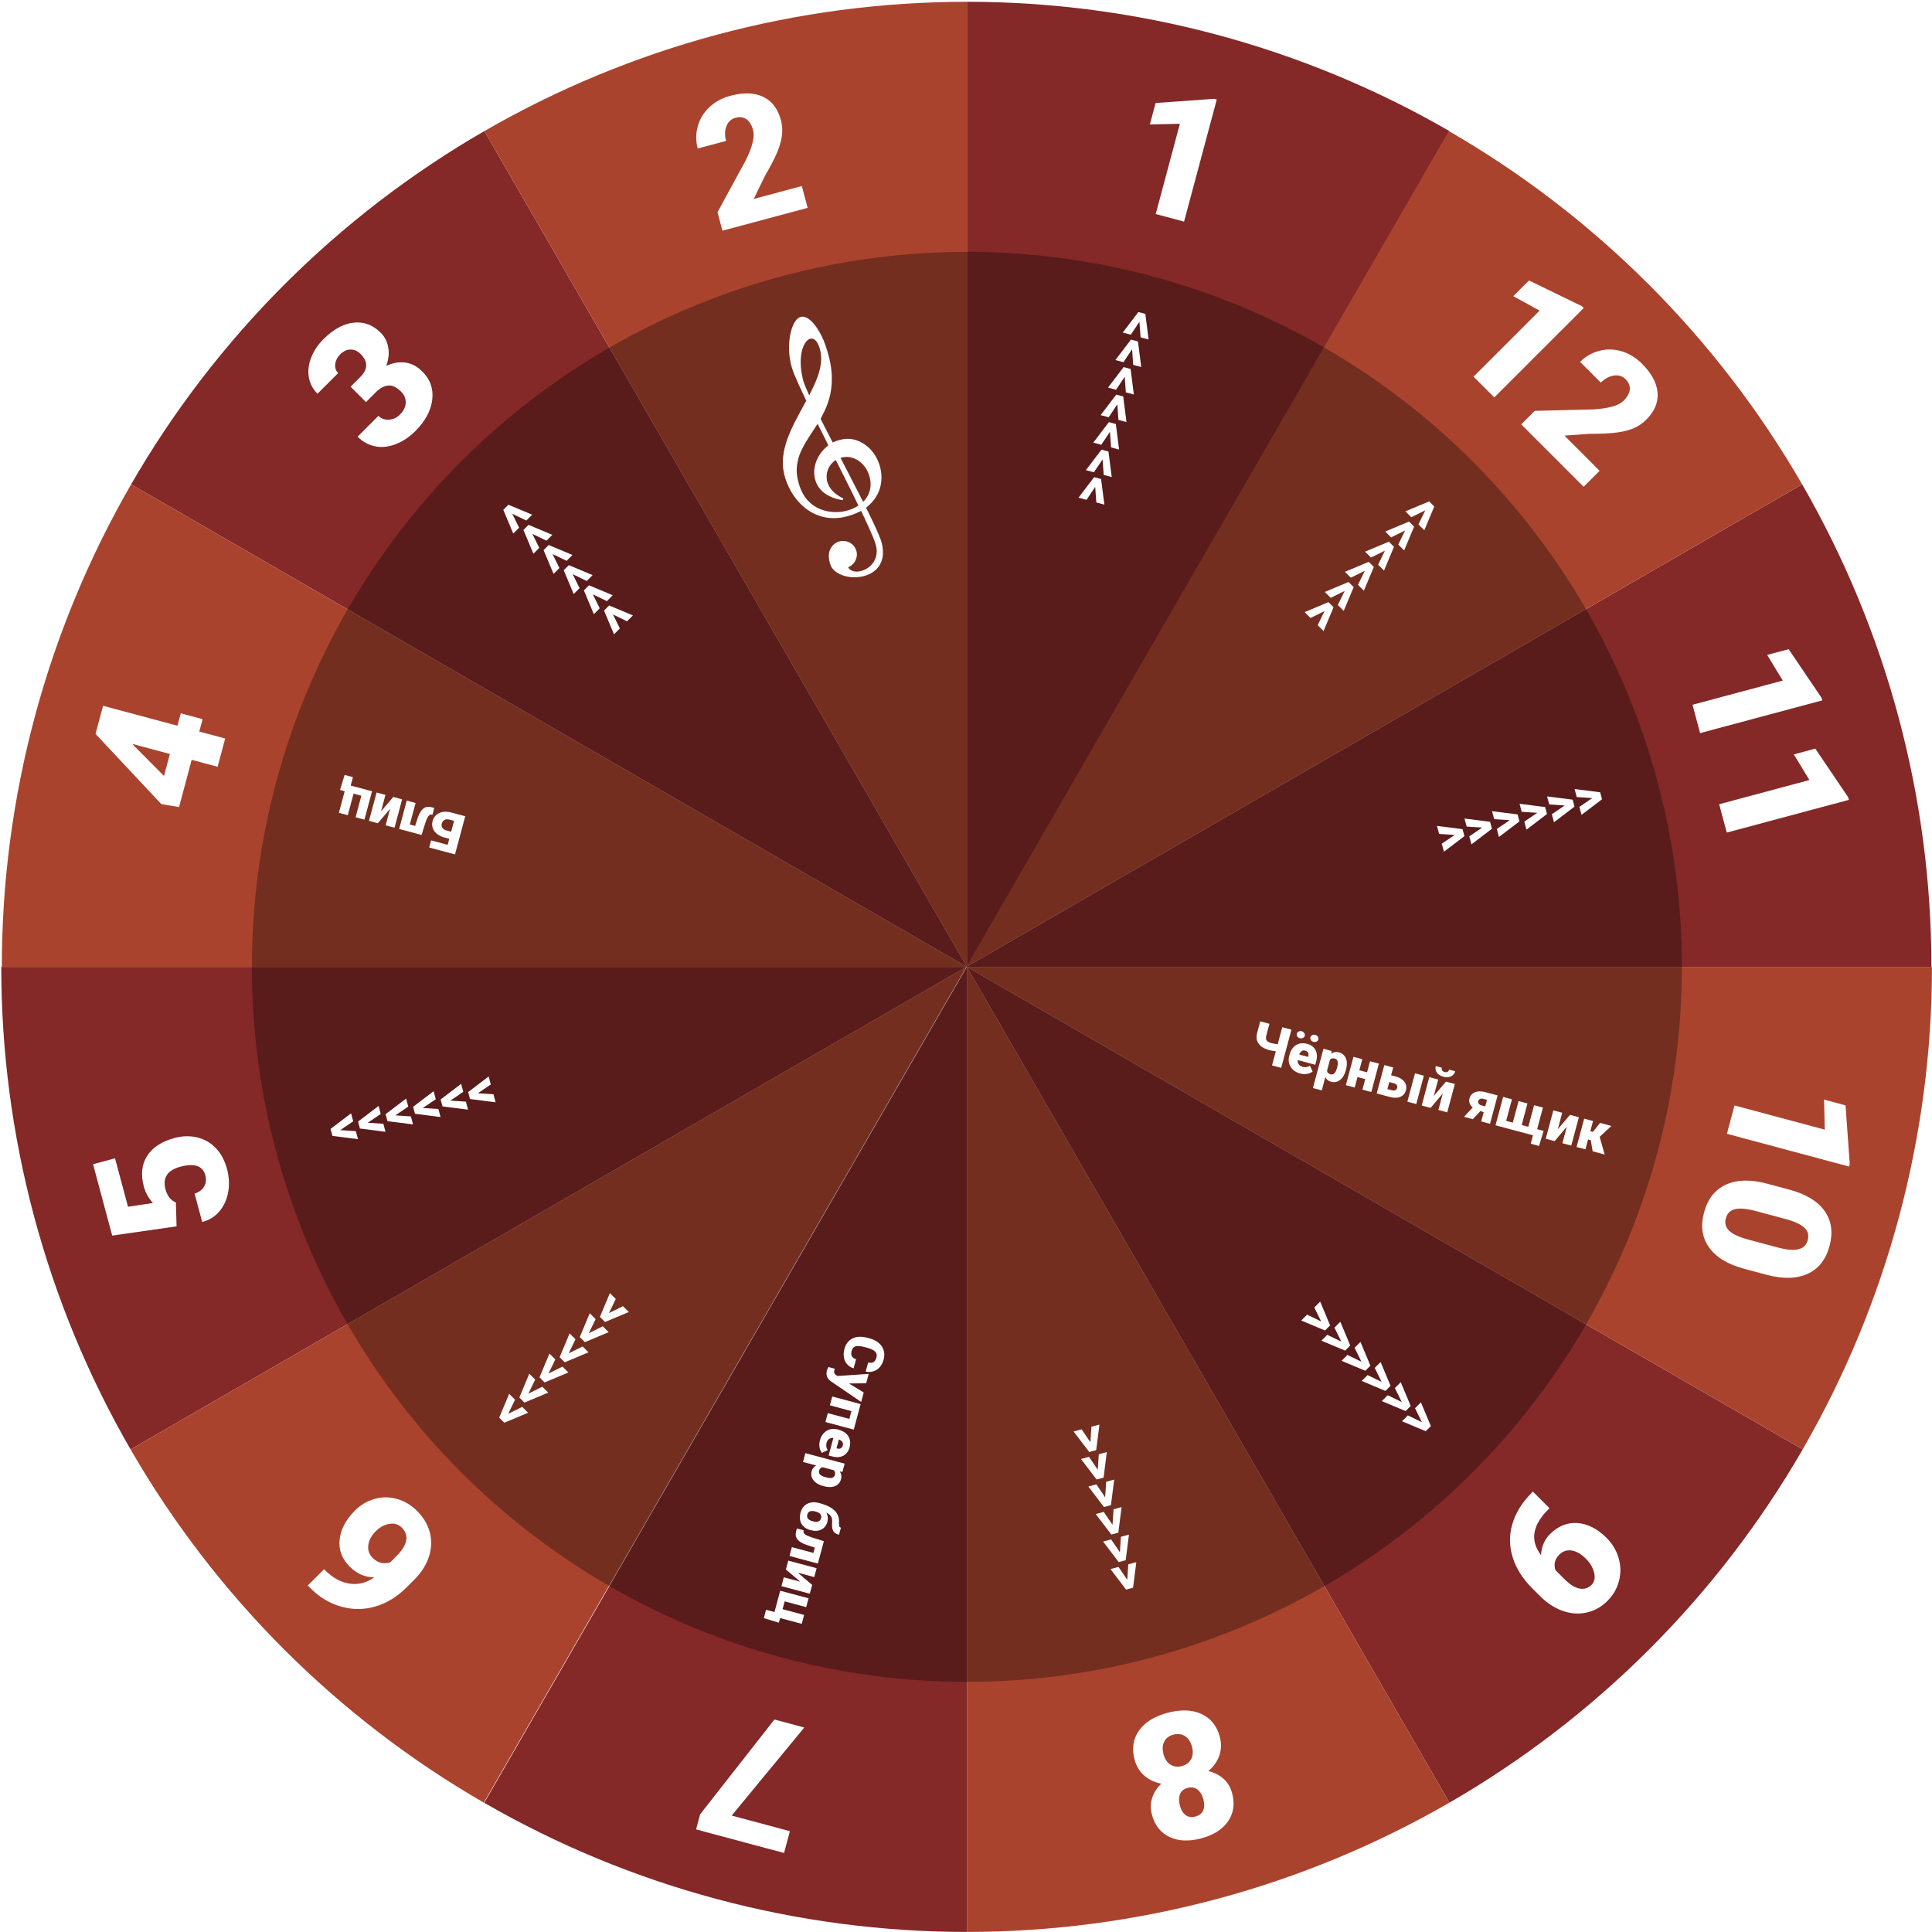 <svg width="1043" height="1043" viewBox="0 0 1043 1043" fill="none" xmlns="http://www.w3.org/2000/svg">
<path d="M521.985 0.964C613.44 0.964 703.283 25.037 782.485 70.764L521.985 521.964L521.985 0.964Z" fill="#842828"/>
<path d="M70.786 261.464C116.513 182.262 182.283 116.492 261.485 70.765L521.985 521.964L70.786 261.464Z" fill="#842828"/>
<path d="M70.485 782.464C24.758 703.262 0.684 613.419 0.684 521.964L521.684 521.964L70.485 782.464Z" fill="#842828"/>
<path d="M521.985 1042.96C430.53 1042.96 340.613 1018.97 261.411 973.243L521.985 521.964L521.985 1042.96Z" fill="#842828"/>
<path d="M973.184 782.464C927.457 861.666 861.687 927.436 782.485 973.163L521.985 521.964L973.184 782.464Z" fill="#842828"/>
<path d="M972.883 261.464C1018.61 340.666 1042.68 430.509 1042.68 521.964L521.684 521.964L972.883 261.464Z" fill="#842828"/>
<path d="M521.985 0.964C430.53 0.964 340.687 25.037 261.485 70.764L521.985 521.964V0.964Z" fill="#AA432D"/>
<path d="M70.786 261.464C25.059 340.666 0.985 430.509 0.985 521.964H521.985L70.786 261.464Z" fill="#AA432D"/>
<path d="M70.485 782.464C116.212 861.666 181.982 927.436 261.184 973.163L521.684 521.964L70.485 782.464Z" fill="#AA432D"/>
<path d="M521.985 1042.96C613.44 1042.96 703.283 1018.89 782.485 973.163L521.985 521.964L521.985 1042.96Z" fill="#AA432D"/>
<path d="M973.184 782.464C1018.91 703.262 1042.98 613.418 1042.98 521.964L521.985 521.964L973.184 782.464Z" fill="#AA432D"/>
<path d="M972.883 261.464C927.156 182.262 861.386 116.492 782.184 70.765L521.684 521.964L972.883 261.464Z" fill="#AA432D"/>
<g filter="url(#filter0_i)">
<circle cx="521.985" cy="521.964" r="386" fill="black" fill-opacity="0.32"/>
</g>
<path d="M639.219 119.645L623.915 115.545L636.969 66.826L620.76 67.19L623.866 55.599L655.48 53.345L656.883 53.721L639.219 119.645Z" fill="white"/>
<path d="M377.962 979.467L418.074 928.293L434.193 932.612L395.006 980.152L426.429 988.572L423.275 1000.34L375.778 987.617L377.962 979.467Z" fill="white"/>
<path d="M436.01 112.215L390.008 124.541L387.338 114.58L402.559 86.626C406.188 79.28 407.533 73.856 406.595 70.355C405.835 67.517 404.638 65.525 403.004 64.377C401.37 63.23 399.376 62.972 397.021 63.603C394.697 64.225 393.077 65.727 392.162 68.107C391.239 70.458 391.174 73.112 391.967 76.07L376.663 80.171C375.579 76.126 375.591 72.127 376.7 68.174C377.8 64.191 379.887 60.753 382.962 57.858C386.036 54.964 389.792 52.922 394.229 51.733C401.353 49.825 407.272 50.002 411.987 52.265C416.733 54.52 419.93 58.726 421.58 64.884C422.276 67.48 422.472 70.144 422.17 72.879C421.859 75.582 421.041 78.568 419.716 81.834C418.414 85.063 416.105 89.547 412.791 95.288L406.911 107.394L432.855 100.443L436.01 112.215Z" fill="white"/>
<path d="M621.883 979.681C621.025 976.482 621.069 973.445 622.014 970.571C622.928 967.706 624.576 965.161 626.956 962.938C623.405 962.24 620.348 960.794 617.787 958.601C615.234 956.438 613.468 953.531 612.489 949.878C610.912 943.992 611.704 938.798 614.865 934.295C617.996 929.8 623.123 926.598 630.247 924.69C637.401 922.773 643.503 922.966 648.552 925.268C653.609 927.602 656.923 931.696 658.492 937.552C659.438 941.084 659.37 944.45 658.286 947.652C657.203 950.854 655.212 953.685 652.312 956.144C655.515 956.871 658.245 958.243 660.5 960.259C662.755 962.275 664.311 964.883 665.168 968.083C666.705 973.818 665.971 978.868 662.967 983.231C659.963 987.595 655.155 990.663 648.545 992.434C641.874 994.221 636.147 993.977 631.363 991.7C626.579 989.423 623.419 985.417 621.883 979.681ZM628.121 947C628.849 949.717 630.116 951.609 631.923 952.678C633.708 953.785 635.748 954.031 638.042 953.417C640.336 952.802 641.994 951.565 643.016 949.706C644.047 947.877 644.198 945.604 643.47 942.887C642.766 940.261 641.499 938.368 639.668 937.209C637.815 936.088 635.726 935.839 633.401 936.462C631.138 937.068 629.514 938.312 628.529 940.194C627.545 942.075 627.409 944.344 628.121 947ZM645.39 980.662C647.443 980.112 648.831 979.012 649.553 977.362C650.254 975.751 650.285 973.753 649.646 971.369C649.015 969.014 647.962 967.258 646.487 966.1C645.012 964.943 643.218 964.647 641.105 965.213C639.023 965.771 637.662 966.912 637.024 968.636C636.356 970.368 636.337 972.411 636.968 974.766C637.599 977.12 638.64 978.831 640.09 979.898C641.511 980.973 643.277 981.228 645.39 980.662Z" fill="white"/>
<path d="M831.926 839.533C832.169 834.959 833.782 831.18 836.766 828.197C841.141 823.822 846.09 821.833 851.615 822.231C857.139 822.629 862.376 825.302 867.326 830.252C870.419 833.346 872.574 836.937 873.789 841.024C875.005 845.112 875.093 849.222 874.054 853.355C872.994 857.509 870.894 861.155 867.757 864.293C864.575 867.475 860.896 869.541 856.719 870.491C852.543 871.485 848.267 871.231 843.892 869.729C839.539 868.248 835.429 865.619 831.562 861.84L827.286 857.564C821.96 852.239 818.392 846.571 816.58 840.56C814.746 834.572 814.713 828.595 816.48 822.629C818.248 816.662 821.706 811.105 826.855 805.956L827.551 805.26L836.5 814.21L834.412 816.364C827.098 824.43 826.269 832.152 831.926 839.533ZM841.804 839.268C839.373 841.698 838.677 844.494 839.715 847.654L844.356 852.294C847.449 855.388 850.256 857.155 852.775 857.597C855.294 858.039 857.437 857.376 859.205 855.609C860.774 854.04 861.249 851.885 860.63 849.145C860.012 846.405 858.509 843.842 856.123 841.455C853.603 838.936 851.051 837.467 848.466 837.047C845.903 836.649 843.682 837.39 841.804 839.268Z" fill="white"/>
<path d="M806.708 214.547L795.505 203.344L831.169 167.679L816.95 159.89L825.435 151.405L853.941 165.26L854.968 166.287L806.708 214.547ZM854.935 262.774L821.259 229.098L828.551 221.806L860.371 221.011C868.547 220.48 873.916 218.934 876.48 216.37C878.557 214.293 879.684 212.26 879.86 210.271C880.037 208.283 879.264 206.427 877.54 204.703C875.839 203.002 873.728 202.35 871.209 202.747C868.712 203.123 866.381 204.394 864.216 206.559L853.012 195.356C855.973 192.395 859.443 190.406 863.42 189.39C867.42 188.351 871.441 188.44 875.485 189.655C879.529 190.87 883.175 193.102 886.423 196.35C891.638 201.565 894.444 206.78 894.842 211.995C895.262 217.232 893.218 222.104 888.71 226.612C886.81 228.513 884.6 230.015 882.081 231.12C879.584 232.203 876.59 232.987 873.099 233.473C869.652 233.96 864.613 234.203 857.984 234.203L844.56 235.164L863.553 254.156L854.935 262.774Z" fill="white"/>
<path d="M166.154 855.93L174.938 847.147L175.435 847.644C179.611 851.82 184.053 854.251 188.76 854.936C193.422 855.621 197.842 854.494 202.018 851.555C197.024 851.511 192.605 849.566 188.76 845.722C184.583 841.545 182.782 836.695 183.357 831.171C183.931 825.646 186.694 820.409 191.643 815.46C194.715 812.388 198.261 810.3 202.283 809.195C206.283 808.068 210.315 808.079 214.381 809.228C218.403 810.377 221.994 812.532 225.154 815.692C228.579 819.117 230.866 822.951 232.015 827.193C233.142 831.458 233.009 835.789 231.617 840.186C230.225 844.584 227.662 848.694 223.927 852.516L219.452 856.991C214.481 861.963 208.956 865.366 202.88 867.2C196.759 869.034 190.594 869.1 184.384 867.399C178.175 865.697 172.662 862.438 167.845 857.621L166.154 855.93ZM201.189 841.048C202.67 842.529 204.25 843.423 205.929 843.733C207.608 844.042 209.188 843.943 210.669 843.435L214.017 840.087C220.115 833.988 221.055 828.828 216.834 824.608C215.132 822.906 212.956 822.254 210.304 822.652C207.631 823.028 205.145 824.365 202.847 826.663C200.482 829.027 199.145 831.535 198.836 834.187C198.482 836.839 199.267 839.126 201.189 841.048Z" fill="white"/>
<path d="M917.816 395.77L913.716 380.466L962.435 367.412L954.015 353.556L965.606 350.451L983.365 376.702L983.741 378.105L917.816 395.77ZM932.205 449.469L928.104 434.165L976.823 421.111L968.403 407.256L979.995 404.15L997.753 430.401L998.13 431.805L932.205 449.469Z" fill="white"/>
<path d="M95.333 662.046L60.567 667.043L50.242 628.511L62.105 625.333L69.105 651.458L82.591 649.446C81.666 648.529 80.727 647.26 79.775 645.639C78.815 643.987 78.109 642.316 77.656 640.626C75.901 634.076 76.501 628.528 79.457 623.983C82.374 619.416 87.334 616.195 94.337 614.318C98.563 613.186 102.651 613.11 106.602 614.089C110.514 615.047 113.848 616.984 116.603 619.902C119.359 622.819 121.359 626.602 122.605 631.251C123.713 635.386 123.907 639.492 123.187 643.567C122.437 647.65 120.858 651.114 118.45 653.959C116.011 656.813 112.917 658.726 109.166 659.699L105.065 644.395C107.439 643.597 109.15 642.313 110.197 640.545C111.243 638.776 111.463 636.76 110.857 634.496C109.482 629.364 104.991 627.818 97.384 629.856C90.351 631.741 87.676 635.822 89.358 642.101C90.312 645.662 92.171 648.011 94.934 649.147L95.333 662.046Z" fill="white"/>
<path d="M189.263 208.76L194.534 203.49C198.71 199.314 198.754 195.182 194.666 191.094C193.075 189.503 191.285 188.707 189.297 188.707C187.286 188.685 185.374 189.58 183.562 191.392C182.082 192.873 181.22 194.596 180.977 196.563C180.756 198.507 181.286 200.12 182.568 201.402L171.398 212.572C168.857 210.031 167.299 207.059 166.724 203.656C166.15 200.253 166.559 196.751 167.951 193.149C169.343 189.503 171.542 186.177 174.547 183.172C179.916 177.802 185.363 174.808 190.888 174.189C196.412 173.571 201.317 175.405 205.604 179.692C207.681 181.769 209.007 184.376 209.582 187.514C210.156 190.608 209.803 193.944 208.521 197.524C212.012 195.889 215.437 195.292 218.796 195.734C222.133 196.154 225.193 197.756 227.978 200.54C232.287 204.849 234.076 209.954 233.347 215.854C232.618 221.753 229.558 227.399 224.166 232.791C221.006 235.951 217.47 238.293 213.559 239.818C209.648 241.298 205.936 241.674 202.422 240.945C198.887 240.193 195.76 238.459 193.042 235.741L204.278 224.505C205.759 225.985 207.637 226.67 209.913 226.56C212.189 226.449 214.2 225.521 215.946 223.775C217.912 221.809 218.94 219.698 219.028 217.444C219.095 215.168 218.277 213.18 216.575 211.478C214.145 209.048 211.814 207.932 209.582 208.131C207.35 208.329 205.162 209.501 203.019 211.644L197.583 217.08L189.263 208.76Z" fill="white"/>
<path d="M95.8 391.786L97.596 385.085L109.368 388.239L107.572 394.94L121.563 398.689L117.475 413.947L103.484 410.199L96.653 435.69L87.084 434.096L51.686 396.319L51.55 396.283L55.639 381.024L95.8 391.786ZM88.533 418.907L91.712 407.044L71.427 401.609L72.712 402.972L88.533 418.907Z" fill="white"/>
<path d="M932.285 612.092L936.386 596.788L985.105 609.842L984.741 593.633L996.332 596.739L998.586 628.352L998.21 629.756L932.285 612.092ZM941.634 684.963C932.729 682.577 926.4 678.73 922.646 673.421C918.884 668.142 917.978 661.866 919.927 654.591C921.892 647.256 925.843 642.232 931.778 639.52C937.714 636.808 945.104 636.636 953.948 639.006L965.992 642.233C974.896 644.619 981.23 648.451 984.992 653.73C988.746 659.039 989.644 665.345 987.687 672.65C985.729 679.955 981.783 684.964 975.847 687.676C969.912 690.389 962.507 690.556 953.632 688.178L941.634 684.963ZM959.713 673.453C964.452 674.723 968.15 675.051 970.806 674.436C973.492 673.829 975.195 672.182 975.914 669.496C976.618 666.87 976.045 664.662 974.195 662.872C972.337 661.113 969.217 659.597 964.834 658.326L947.991 653.812C943.071 652.494 939.298 652.146 936.672 652.769C934.077 653.4 932.419 655.059 931.699 657.745C931.004 660.341 931.592 662.553 933.464 664.381C935.366 666.218 938.682 667.786 943.413 669.086L959.713 673.453Z" fill="white"/>
<path d="M591.252 262.837L586.572 269.833L582.242 268.673L590.668 257.601L594.432 258.609L596.193 272.411L591.864 271.251L591.252 262.837ZM595.233 247.981L590.553 254.976L586.223 253.816L594.649 242.744L598.413 243.752L600.174 257.555L595.844 256.394L595.233 247.981ZM599.214 233.124L594.533 240.12L590.204 238.96L598.63 227.887L602.394 228.896L604.155 242.698L599.825 241.538L599.214 233.124ZM603.194 218.267L598.514 225.263L594.185 224.103L602.611 213.03L606.375 214.039L608.136 227.841L603.806 226.681L603.194 218.267ZM607.175 203.41L602.495 210.406L598.166 209.246L606.592 198.174L610.356 199.182L612.117 212.984L607.787 211.824L607.175 203.41ZM611.156 188.554L606.476 195.549L602.146 194.389L610.573 183.317L614.336 184.325L616.098 198.127L611.768 196.967L611.156 188.554ZM615.137 173.697L610.457 180.693L606.127 179.532L614.554 168.46L618.317 169.469L620.078 183.271L615.749 182.111L615.137 173.697Z" fill="white"/>
<path d="M460.839 738.707C459.423 738.256 458.258 737.53 457.343 736.526C456.439 735.526 455.857 734.303 455.597 732.859C455.334 731.423 455.423 729.885 455.863 728.244C456.588 725.537 458.041 723.641 460.222 722.557C462.403 721.473 465.102 721.363 468.318 722.224L469.337 722.497C471.356 723.038 473.026 723.86 474.349 724.962C475.678 726.077 476.576 727.404 477.042 728.945C477.519 730.488 477.524 732.127 477.059 733.863C476.389 736.362 475.191 738.195 473.463 739.36C471.745 740.527 469.703 740.905 467.336 740.493L468.663 735.541C469.928 735.839 470.913 735.765 471.62 735.317C472.326 734.869 472.842 734.037 473.168 732.82C473.499 731.584 473.28 730.555 472.509 729.732C471.739 728.909 470.344 728.211 468.323 727.64L466.866 727.249C464.668 726.66 463.024 726.513 461.934 726.807C460.842 727.111 460.115 727.937 459.754 729.286C459.448 730.428 459.483 731.372 459.859 732.12C460.235 732.868 461.002 733.417 462.162 733.768L460.839 738.707ZM458.331 746.876L466.28 751.736L464.911 756.843L448.713 745.815L448.134 745.372C446.391 743.954 445.82 742.123 446.421 739.878C446.588 739.256 446.858 738.625 447.231 737.987L450.641 738.901L450.474 739.524C450.295 740.193 450.257 740.729 450.362 741.131C450.455 741.54 450.728 741.897 451.183 742.2L452.099 742.855L468.976 741.675L467.611 746.769L458.331 746.876ZM445.598 767.683L446.883 762.886L458.514 766.003L459.644 761.786L448.013 758.67L449.291 753.902L464.6 758.004L460.908 771.785L445.598 767.683ZM442.646 777.568C443.275 775.219 444.483 773.506 446.268 772.427C448.063 771.351 450.083 771.114 452.328 771.715L452.724 771.822C454.29 772.241 455.595 772.899 456.638 773.796C457.68 774.701 458.377 775.798 458.729 777.085C459.091 778.375 459.068 779.785 458.658 781.313C458.082 783.463 456.957 784.982 455.284 785.868C453.62 786.757 451.595 786.881 449.209 786.242L447.355 785.745L449.895 776.265C448.991 776.205 448.217 776.397 447.572 776.841C446.928 777.285 446.483 777.964 446.238 778.879C445.833 780.389 446.046 781.709 446.875 782.841L443.716 784.33C443.054 783.516 442.625 782.496 442.427 781.271C442.237 780.057 442.31 778.823 442.646 777.568ZM454.987 780.299C455.361 778.903 454.659 777.825 452.881 777.065L451.592 781.876L451.96 781.975C452.719 782.198 453.36 782.163 453.884 781.868C454.417 781.577 454.785 781.053 454.987 780.299ZM444.416 802.261C442.039 801.624 440.282 800.577 439.146 799.12C438.017 797.675 437.696 796.042 438.184 794.222C438.56 792.816 439.384 791.799 440.655 791.169L433.509 789.254L434.787 784.486L455.983 790.165L454.789 794.622L453.336 794.384C454.222 795.603 454.466 796.957 454.067 798.447C453.561 800.334 452.47 801.614 450.794 802.287C449.126 802.962 447.076 802.974 444.642 802.322L444.416 802.261ZM445.991 797.573C448.707 798.3 450.278 797.872 450.703 796.287C451.006 795.155 450.803 794.292 450.092 793.697L444.065 792.082C443.105 792.27 442.475 792.92 442.177 794.033C441.77 795.552 442.872 796.686 445.481 797.436L445.991 797.573ZM446.679 821.491C446.143 823.49 445.063 824.899 443.439 825.718C441.811 826.545 439.866 826.656 437.602 826.049L437.404 825.996C435.97 825.612 434.781 824.975 433.837 824.085C432.902 823.198 432.287 822.113 431.994 820.831C431.698 819.559 431.751 818.173 432.153 816.673C432.759 814.409 433.97 812.797 435.784 811.838C437.595 810.888 439.775 810.754 442.321 811.436L442.774 811.557C446.259 812.511 448.85 813.822 450.547 815.49C452.243 817.158 453.039 819.226 452.933 821.695C452.888 822.805 452.931 823.55 453.063 823.929C453.2 824.32 453.505 824.578 453.977 824.705L452.949 828.539C451.77 828.223 450.923 827.799 450.409 827.267C449.892 826.744 449.537 826.032 449.343 825.131C449.157 824.242 449.123 823.05 449.24 821.555C449.333 820.377 449.122 819.39 448.608 818.595C448.1 817.812 447.271 817.15 446.122 816.61C446.941 818.194 447.127 819.821 446.679 821.491ZM443.239 819.613C443.707 817.868 442.733 816.672 440.318 816.025L440.092 815.965C437.724 815.33 436.304 815.895 435.832 817.659C435.374 819.366 436.272 820.542 438.526 821.186L438.979 821.308C441.346 821.942 442.767 821.377 443.239 819.613ZM441.53 844.102L426.221 840L427.498 835.232L439.129 838.348L439.895 835.49L435.28 833.98C433.007 833.179 431.412 832.191 430.494 831.015C429.575 829.838 429.34 828.395 429.788 826.686L430.19 825.186L433.856 826.107L433.78 826.618C433.686 827.27 433.981 827.849 434.664 828.356C435.354 828.874 436.466 829.385 437.999 829.887L444.768 832.019L441.53 844.102ZM438.448 855.606L437.167 860.388L421.857 856.286L423.138 851.503L432.053 853.892L424.264 847.301L425.55 842.504L440.859 846.607L439.574 851.403L430.688 849.022L438.448 855.606ZM436.507 862.85L435.229 867.618L423.598 864.502L422.469 868.718L434.099 871.835L432.814 876.631L421.155 873.507L420.48 876.026L412.364 873.548L413.569 869.048L418.111 870.265L421.197 858.748L436.507 862.85Z" fill="white"/>
<path d="M588.662 778.611L589.217 770.213L593.547 769.053L591.786 782.855L588.022 783.863L579.596 772.791L583.925 771.631L588.662 778.611ZM592.643 793.468L593.198 785.07L597.528 783.909L595.767 797.712L592.003 798.72L583.577 787.648L587.906 786.488L592.643 793.468ZM596.624 808.325L597.179 799.926L601.509 798.766L599.747 812.568L595.984 813.577L587.557 802.504L591.887 801.344L596.624 808.325ZM600.605 823.182L601.16 814.783L605.49 813.623L603.728 827.425L599.965 828.434L591.538 817.361L595.868 816.201L600.605 823.182ZM604.586 838.039L605.141 829.64L609.47 828.48L607.709 842.282L603.945 843.29L595.519 832.218L599.849 831.058L604.586 838.039ZM608.566 852.895L609.122 844.497L613.451 843.337L611.69 857.139L607.926 858.147L599.5 847.075L603.83 845.915L608.566 852.895Z" fill="white"/>
<g clip-path="url(#clip0)">
<path d="M431.089 171.642C428.124 173.711 426.137 179.607 425.981 186.805C425.917 190.033 426.176 192.74 426.859 195.971C427.679 199.818 429.045 203.152 434.76 215.286L435.264 216.348L433.442 219.677C429.172 227.489 427.558 230.725 425.918 234.798C423.248 241.431 422.243 246.997 422.747 252.402C423.213 257.421 425.522 263.4 428.732 267.917C434.304 275.736 442.078 279.912 450.674 279.716C452.902 279.672 454.406 279.454 456.961 278.817C459.517 278.18 461.626 277.41 463.686 276.373C464.454 275.985 464.862 275.814 464.904 275.884C465.086 276.161 467.999 282.428 469.204 285.095C472.57 292.579 473.457 295.404 473.304 298.224C473.102 301.969 471.096 305.138 467.68 307.134C466.434 307.864 464.053 308.581 462.766 308.611C460.922 308.654 459.349 308.074 458.383 306.987C458.082 306.661 457.867 306.348 457.891 306.306C457.914 306.264 458.234 306.071 458.614 305.884C460.573 304.863 462.075 302.825 462.468 300.616C462.682 299.366 462.656 298.638 462.314 297.402C461.507 294.485 459.056 292.42 455.985 292.079C451.444 291.573 447.575 295.095 447.439 299.836C447.379 302.106 448.098 305 449.064 306.425C451.962 310.655 459.152 312.68 465.844 311.132C472.341 309.638 476.346 305.168 476.667 299.033C476.788 296.642 476.328 293.757 475.396 291.19C474.358 288.326 471.811 282.704 468.695 276.423L467.543 274.115L467.837 273.87C470.494 271.618 471.819 270.119 473.123 267.914C473.623 267.063 474.239 265.831 474.49 265.177C477.46 257.644 475.51 248.402 469.683 242.322C468.504 241.096 467.037 239.972 465.39 239.039C462.552 237.431 459.801 236.768 456.576 236.925C455.112 236.992 452.106 237.73 450.633 238.395C450.042 238.663 449.539 238.872 449.511 238.857C449.484 238.841 445.489 231.028 443.942 227.966L443.005 226.101L443.94 224.29C447.194 218.078 448.719 212.789 449.013 206.766C449.289 201.18 448.592 196.132 446.658 189.605C445.388 185.311 444.295 182.625 442.566 179.543C438.644 172.539 434.203 169.484 431.089 171.642ZM438.595 182.825C440.167 183.149 441.476 184.841 442.423 187.801C443.467 191.025 443.589 194.166 442.86 198.068C442.121 201.938 440.594 206.038 437.865 211.403L436.869 213.372L436.543 212.703C435.997 211.57 434.557 208.14 434.06 206.807C433.542 205.397 432.923 202.697 432.617 200.494C431.782 194.609 432.386 189.282 434.271 185.842C435.493 183.637 437.086 182.519 438.595 182.825ZM442.227 230.46C442.686 231.36 443.991 233.964 445.134 236.239C447.233 240.409 447.283 240.547 446.895 240.666C446.841 240.681 446.342 241.111 445.781 241.616C442.284 244.755 440.107 248.953 439.612 253.49C439.276 256.665 440.08 260.119 441.769 262.722C442.396 263.681 443.673 265.09 444.637 265.874C446.175 267.129 448.683 268.431 450.906 269.123C452.017 269.47 454.638 270.04 454.855 269.98C454.941 269.956 455.073 269.756 455.155 269.547L455.293 269.159L453.798 268.312C450.568 266.509 448.428 264.346 447.199 261.675C446.677 260.547 446.474 259.856 446.346 258.759C445.956 255.622 446.89 252.585 448.96 250.238C449.531 249.602 450.867 248.438 451.127 248.366C451.181 248.351 451.541 248.976 451.918 249.747C452.308 250.526 453.848 253.602 455.353 256.594C458.995 263.85 463.454 272.877 463.411 272.935C463.399 272.974 462.958 273.236 462.433 273.533C459.268 275.342 455.452 276.398 451.861 276.458C445.368 276.574 439.854 274.364 435.997 270.085C433.636 267.458 431.952 264.072 430.914 259.854C429.954 255.964 429.86 253.177 430.542 249.568C431.134 246.393 432.044 244.028 434.108 240.306C434.815 239.024 436.144 236.824 437.058 235.404C440.896 229.486 441.356 228.787 441.383 228.803C441.397 228.81 441.779 229.557 442.227 230.46ZM456.787 246.672C459.878 246.622 462.901 247.887 465.346 250.269C467.295 252.169 468.639 254.493 469.419 257.312C470.443 261.056 470.129 264.435 468.427 267.649C467.78 268.855 466.171 270.969 465.963 270.852C465.894 270.813 465.464 269.975 461.965 263.11C459.026 257.34 454.006 247.593 453.842 247.335C453.723 247.158 453.763 247.135 454.8 246.918C455.406 246.786 456.298 246.679 456.787 246.672Z" fill="white"/>
</g>
<path d="M330.916 331.724L334.634 339.274L331.465 342.444L326.089 329.61L328.844 326.855L341.678 332.231L338.508 335.401L330.916 331.724ZM320.04 320.848L323.758 328.399L320.589 331.568L315.213 318.735L317.968 315.979L330.802 321.355L327.632 324.525L320.04 320.848ZM309.164 309.972L312.882 317.523L309.713 320.692L304.337 307.859L307.092 305.103L319.926 310.479L316.756 313.649L309.164 309.972ZM298.288 299.096L302.006 306.647L298.837 309.816L293.461 296.983L296.216 294.228L309.05 299.603L305.88 302.773L298.288 299.096ZM287.412 288.22L291.131 295.771L287.961 298.94L282.585 286.107L285.34 283.352L298.174 288.727L295.004 291.897L287.412 288.22ZM276.536 277.344L280.255 284.895L277.085 288.064L271.709 275.231L274.464 272.476L287.298 277.851L284.129 281.021L276.536 277.344Z" fill="white"/>
<path d="M713.25 713.4L709.531 705.849L712.701 702.679L718.076 715.513L715.321 718.268L702.488 712.892L705.657 709.723L713.25 713.4ZM724.126 724.276L720.407 716.725L723.577 713.555L728.952 726.389L726.197 729.144L713.364 723.768L716.533 720.599L724.126 724.276ZM735.001 735.152L731.283 727.601L734.453 724.431L739.828 737.265L737.073 740.02L724.24 734.644L727.409 731.474L735.001 735.152ZM745.877 746.027L742.159 738.476L745.328 735.307L750.704 748.14L747.949 750.896L735.115 745.52L738.285 742.35L745.877 746.027ZM756.753 756.903L753.035 749.352L756.204 746.183L761.58 759.016L758.825 761.772L745.991 756.396L749.161 753.226L756.753 756.903ZM767.629 767.779L763.911 760.228L767.08 757.059L772.456 769.892L769.701 772.648L756.867 767.272L760.037 764.102L767.629 767.779Z" fill="white"/>
<path d="M232.743 453.694L241.671 456.087L242.543 452.832L239.982 452.146C238.35 451.709 236.981 451.044 235.876 450.151C234.77 449.258 234.019 448.213 233.623 447.015C233.214 445.823 233.185 444.572 233.536 443.261C234.08 441.233 235.276 439.789 237.123 438.929C238.962 438.067 241.15 437.976 243.687 438.656L251.158 440.658L245.638 461.259L231.715 457.529L232.743 453.694ZM243.566 449.012L245.14 443.14L242.593 442.458C241.584 442.187 240.711 442.256 239.974 442.666C239.228 443.072 238.735 443.724 238.495 444.62C238.268 445.469 238.377 446.231 238.823 446.907C239.269 447.582 240.01 448.059 241.048 448.337L243.566 449.012ZM215.489 447.509L219.591 432.2L224.359 433.477L221.243 445.108L224.101 445.874L225.611 441.259C226.412 438.986 227.4 437.391 228.577 436.473C229.753 435.554 231.196 435.319 232.906 435.767L234.405 436.169L233.484 439.835L232.974 439.759C232.321 439.665 231.742 439.959 231.235 440.643C230.717 441.333 230.207 442.445 229.705 443.978L227.572 450.747L215.489 447.509ZM203.986 444.427L199.203 443.145L203.305 427.836L208.088 429.117L205.699 438.031L212.29 430.243L217.087 431.529L212.985 446.838L208.188 445.553L210.569 436.667L203.986 444.427ZM196.741 442.486L191.973 441.208L195.089 429.577L190.873 428.447L187.756 440.078L182.96 438.793L186.084 427.134L183.565 426.459L186.043 418.342L190.543 419.548L189.326 424.09L200.843 427.176L196.741 442.486Z" fill="white"/>
<path d="M697.185 555.884L691.665 576.485L686.712 575.158L688.752 567.546L687.245 567.339L685.39 566.963C682.617 566.22 680.655 565.053 679.504 563.46C678.356 561.859 678.068 559.952 678.641 557.739L680.347 551.372L685.313 552.703L683.626 558.999C683.326 560.122 683.377 561.005 683.781 561.649C684.196 562.286 685.074 562.784 686.413 563.143L686.842 563.243C688.017 563.497 688.994 563.663 689.772 563.74L692.232 554.557L697.185 555.884ZM701.875 579.524C699.527 578.895 697.813 577.688 696.734 575.902C695.658 574.108 695.421 572.088 696.022 569.843L696.129 569.447C696.548 567.881 697.206 566.576 698.103 565.532C699.008 564.491 700.105 563.794 701.393 563.441C702.683 563.079 704.092 563.103 705.62 563.512C707.77 564.089 709.289 565.213 710.175 566.886C711.064 568.55 711.189 570.575 710.549 572.962L710.052 574.815L700.572 572.275C700.512 573.179 700.704 573.953 701.148 574.598C701.592 575.243 702.271 575.688 703.186 575.933C704.696 576.337 706.016 576.125 707.148 575.296L708.637 578.455C707.823 579.116 706.803 579.546 705.578 579.743C704.364 579.933 703.13 579.861 701.875 579.524ZM704.606 567.184C703.21 566.81 702.132 567.512 701.372 569.29L706.183 570.579L706.282 570.211C706.505 569.452 706.47 568.81 706.175 568.287C705.884 567.753 705.36 567.386 704.606 567.184ZM700.098 558.029C700.237 557.51 700.558 557.121 701.063 556.862C701.576 556.605 702.135 556.558 702.739 556.72C703.342 556.882 703.798 557.201 704.105 557.677C704.421 558.156 704.51 558.655 704.371 559.174C704.232 559.693 703.906 560.081 703.392 560.337C702.888 560.597 702.334 560.645 701.73 560.483C701.126 560.322 700.666 560.001 700.35 559.522C700.043 559.046 699.959 558.548 700.098 558.029ZM707.441 559.997C707.58 559.478 707.902 559.089 708.406 558.83C708.92 558.573 709.478 558.526 710.082 558.687C710.686 558.849 711.141 559.168 711.448 559.645C711.765 560.124 711.853 560.623 711.714 561.142C711.575 561.661 711.249 562.048 710.735 562.305C710.231 562.564 709.677 562.613 709.074 562.451C708.47 562.289 708.01 561.969 707.693 561.49C707.386 561.013 707.302 560.516 707.441 559.997ZM726.568 577.754C725.931 580.132 724.884 581.888 723.427 583.024C721.982 584.154 720.35 584.475 718.529 583.987C717.124 583.61 716.106 582.786 715.476 581.516L713.561 588.661L708.793 587.383L714.472 566.188L718.929 567.382L718.692 568.835C719.91 567.948 721.264 567.704 722.755 568.104C724.641 568.609 725.921 569.7 726.594 571.377C727.269 573.044 727.281 575.094 726.629 577.528L726.568 577.754ZM721.88 576.18C722.608 573.463 722.179 571.892 720.594 571.468C719.463 571.164 718.599 571.368 718.005 572.078L716.389 578.106C716.577 579.066 717.227 579.695 718.34 579.993C719.859 580.4 720.993 579.299 721.743 576.689L721.88 576.18ZM740.296 589.516L735.513 588.234L737.034 582.56L732.86 581.442L731.339 587.116L726.571 585.838L730.673 570.529L735.441 571.806L733.841 577.777L738.016 578.896L739.615 572.925L744.398 574.206L740.296 589.516ZM750.997 580.479L753.445 581.135C754.86 581.514 756.043 582.078 756.995 582.829C757.946 583.579 758.591 584.455 758.93 585.455C759.268 586.456 759.287 587.517 758.986 588.64C758.544 590.291 757.546 591.449 755.993 592.114C754.452 592.773 752.577 592.807 750.37 592.215L743.225 590.301L747.327 574.991L752.123 576.276L750.997 580.479ZM764.576 596.022L759.779 594.736L763.882 579.427L768.678 580.712L764.576 596.022ZM750.015 584.143L748.999 587.935L751.419 588.584C752.145 588.778 752.755 588.765 753.25 588.543C753.756 588.315 754.086 587.913 754.24 587.338C754.392 586.772 754.331 586.26 754.06 585.803C753.788 585.346 753.246 585.009 752.435 584.792L750.015 584.143ZM780.62 583.912L785.403 585.193L781.3 600.503L776.518 599.222L778.906 590.307L772.316 598.095L767.519 596.81L771.621 581.501L776.418 582.786L774.037 591.672L780.62 583.912ZM785.589 578.328C785.243 579.62 784.486 580.54 783.318 581.086C782.151 581.633 780.775 581.694 779.19 581.269C777.605 580.845 776.444 580.104 775.706 579.047C774.968 577.99 774.772 576.815 775.119 575.523L778.359 576.391C778.207 576.957 778.263 577.447 778.526 577.861C778.801 578.268 779.25 578.555 779.872 578.722C780.495 578.889 781.017 578.867 781.437 578.656C781.869 578.438 782.164 578.037 782.321 577.452L785.589 578.328ZM808.494 591.381L804.392 606.69L799.638 605.416L800.995 600.351L799.156 599.858L795.096 604.199L790.342 602.926L795.056 597.895C794.258 597.216 793.704 596.451 793.397 595.6C793.098 594.752 793.07 593.875 793.313 592.97C793.73 591.413 794.69 590.321 796.193 589.692C797.698 589.054 799.455 588.989 801.462 589.497L808.494 591.381ZM798.036 594.417C797.912 594.879 797.993 595.331 798.279 595.771C798.578 596.205 799.026 596.512 799.625 596.693L801.818 597.281L802.762 593.757L800.64 593.189C800.017 593.022 799.461 593.06 798.971 593.303C798.481 593.546 798.17 593.917 798.036 594.417ZM816.234 593.455L813.118 605.085L816.697 606.045L819.814 594.414L824.61 595.699L821.494 607.33L825.074 608.289L828.19 596.658L832.958 597.936L829.834 609.595L833.329 610.531L830.851 618.648L826.366 617.446L827.583 612.904L807.363 607.487L811.466 592.177L816.234 593.455ZM847.575 601.852L852.357 603.134L848.255 618.443L843.472 617.162L845.861 608.248L839.27 616.036L834.474 614.751L838.576 599.441L843.372 600.726L840.991 609.612L847.575 601.852ZM858.772 615.529L857.343 615.146L855.91 620.494L851.127 619.213L855.229 603.903L860.012 605.185L858.537 610.689L859.91 611.057L863.818 606.205L869.931 607.843L863.564 613.719L863.578 613.723L866.281 623.273L859.815 621.541L858.772 615.529Z" fill="white"/>
<path d="M715.048 329.895L707.497 333.613L704.328 330.444L717.161 325.068L719.917 327.823L714.541 340.657L711.371 337.487L715.048 329.895ZM725.924 319.019L718.373 322.737L715.204 319.568L728.037 314.192L730.792 316.947L725.417 329.781L722.247 326.611L725.924 319.019ZM736.8 308.143L729.249 311.861L726.08 308.692L738.913 303.316L741.668 306.071L736.293 318.905L733.123 315.735L736.8 308.143ZM747.676 297.267L740.125 300.985L736.955 297.816L749.789 292.44L752.544 295.195L747.168 308.029L743.999 304.859L747.676 297.267ZM758.552 286.391L751.001 290.109L747.831 286.94L760.665 281.564L763.42 284.319L758.044 297.153L754.875 293.983L758.552 286.391ZM769.428 275.515L761.877 279.234L758.707 276.064L771.541 270.688L774.296 273.443L768.92 286.277L765.751 283.107L769.428 275.515Z" fill="white"/>
<path d="M328.745 708.856L336.296 705.138L339.465 708.307L326.632 713.683L323.876 710.928L329.252 698.094L332.422 701.264L328.745 708.856ZM317.869 719.732L325.42 716.014L328.589 719.183L315.756 724.559L313 721.804L318.376 708.97L321.546 712.14L317.869 719.732ZM306.993 730.608L314.544 726.889L317.713 730.059L304.88 735.435L302.125 732.68L307.5 719.846L310.67 723.016L306.993 730.608ZM296.117 741.484L303.668 737.765L306.837 740.935L294.004 746.311L291.249 743.556L296.624 730.722L299.794 733.892L296.117 741.484ZM285.241 752.36L292.792 748.641L295.962 751.811L283.128 757.187L280.373 754.431L285.749 741.598L288.918 744.767L285.241 752.36ZM274.365 763.236L281.916 759.517L285.086 762.687L272.252 768.063L269.497 765.307L274.873 752.474L278.042 755.643L274.365 763.236Z" fill="white"/>
<path d="M785.325 450.752L776.926 450.197L775.766 445.867L789.568 447.628L790.576 451.392L779.504 459.818L778.344 455.489L785.325 450.752ZM800.181 446.771L791.783 446.216L790.623 441.886L804.425 443.648L805.433 447.411L794.361 455.838L793.201 451.508L800.181 446.771ZM815.038 442.79L806.639 442.235L805.479 437.905L819.281 439.667L820.29 443.43L809.218 451.857L808.057 447.527L815.038 442.79ZM829.895 438.809L821.496 438.254L820.336 433.925L834.138 435.686L835.147 439.45L824.074 447.876L822.914 443.546L829.895 438.809ZM844.752 434.829L836.353 434.273L835.193 429.944L848.995 431.705L850.003 435.469L838.931 443.895L837.771 439.565L844.752 434.829ZM859.608 430.848L851.21 430.293L850.05 425.963L863.852 427.724L864.86 431.488L853.788 439.914L852.628 435.584L859.608 430.848Z" fill="white"/>
<path d="M257.99 590.194L266.388 590.749L267.549 595.079L253.746 593.317L252.738 589.554L263.81 581.127L264.97 585.457L257.99 590.194ZM243.133 594.175L251.532 594.73L252.692 599.059L238.89 597.298L237.881 593.534L248.954 585.108L250.114 589.438L243.133 594.175ZM228.276 598.155L236.675 598.711L237.835 603.04L224.033 601.279L223.024 597.515L234.097 589.089L235.257 593.419L228.276 598.155ZM213.419 602.136L221.818 602.691L222.978 607.021L209.176 605.26L208.168 601.496L219.24 593.07L220.4 597.4L213.419 602.136ZM198.563 606.117L206.961 606.672L208.121 611.002L194.319 609.241L193.311 605.477L204.383 597.051L205.543 601.38L198.563 606.117ZM183.706 610.098L192.105 610.653L193.265 614.983L179.463 613.222L178.454 609.458L189.526 601.032L190.687 605.361L183.706 610.098Z" fill="white"/>
<defs>
<filter id="filter0_i" x="135.985" y="135.964" width="772" height="772" filterUnits="userSpaceOnUse" color-interpolation-filters="sRGB">
<feFlood flood-opacity="0" result="BackgroundImageFix"/>
<feBlend mode="normal" in="SourceGraphic" in2="BackgroundImageFix" result="shape"/>
<feColorMatrix in="SourceAlpha" type="matrix" values="0 0 0 0 0 0 0 0 0 0 0 0 0 0 0 0 0 0 127 0" result="hardAlpha"/>
<feMorphology radius="4" operator="erode" in="SourceAlpha" result="effect1_innerShadow"/>
<feOffset/>
<feGaussianBlur stdDeviation="8"/>
<feComposite in2="hardAlpha" operator="arithmetic" k2="-1" k3="1"/>
<feColorMatrix type="matrix" values="0 0 0 0 0 0 0 0 0 0 0 0 0 0 0 0 0 0 0.5 0"/>
<feBlend mode="normal" in2="shape" result="effect1_innerShadow"/>
</filter>
<clipPath id="clip0">
<rect width="72" height="144" fill="white" transform="translate(392 182.201) rotate(-15.466)"/>
</clipPath>
</defs>
</svg>
